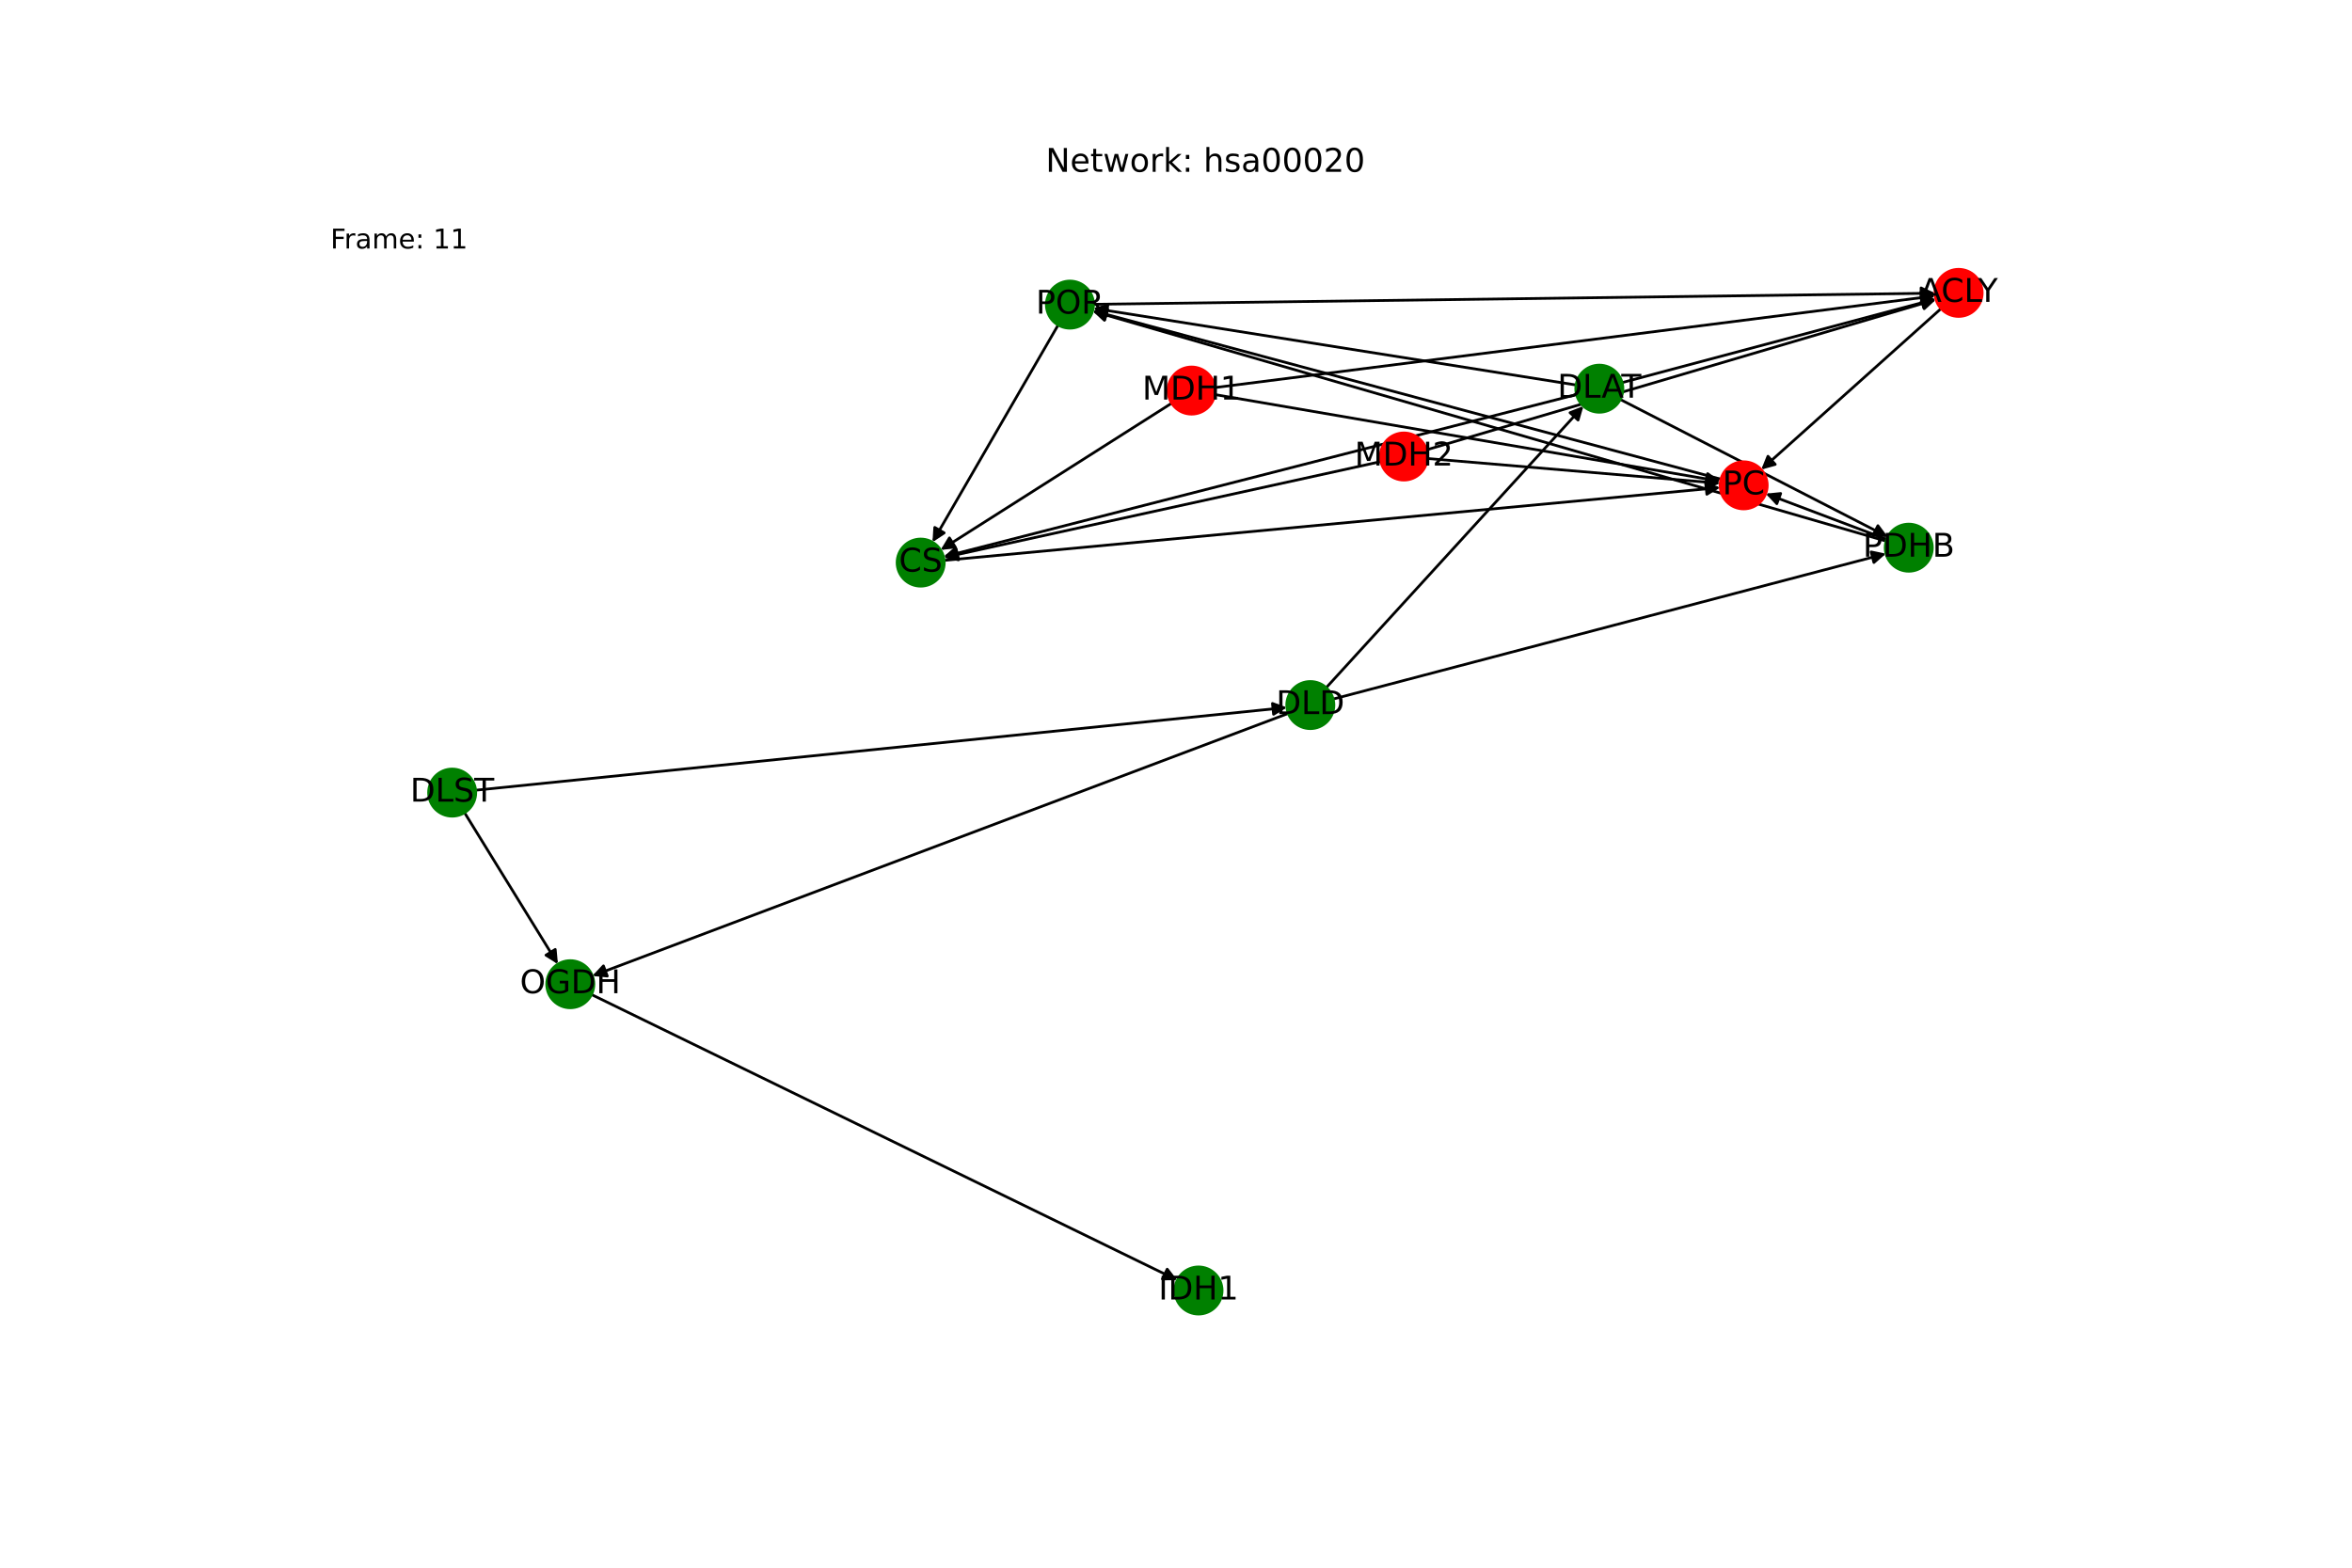 <?xml version="1.0" encoding="utf-8" standalone="no"?>
<!DOCTYPE svg PUBLIC "-//W3C//DTD SVG 1.1//EN"
  "http://www.w3.org/Graphics/SVG/1.1/DTD/svg11.dtd">
<!-- Created with matplotlib (https://matplotlib.org/) -->
<svg height="576pt" version="1.1" viewBox="0 0 864 576" width="864pt" xmlns="http://www.w3.org/2000/svg" xmlns:xlink="http://www.w3.org/1999/xlink">
 <defs>
  <style type="text/css">*{stroke-linecap:butt;stroke-linejoin:round;}</style>
 </defs>
 <g id="figure_1">
  <g id="patch_1">
   <path d="M 0 576 
L 864 576 
L 864 0 
L 0 0 
z
" style="fill:#ffffff;"/>
  </g>
  <g id="axes_1">
   <g id="patch_2">
    <path clip-path="url(#p77fdf5b1f2)" d="M 487.184 252.66 
Q 534.429 200.931 580.919 150.028 
" style="fill:none;stroke:#000000;stroke-linecap:round;"/>
    <path clip-path="url(#p77fdf5b1f2)" d="M 576.745 151.633 
L 580.919 150.028 
L 579.699 154.331 
L 576.745 151.633 
z
" style="stroke:#000000;stroke-linecap:round;"/>
   </g>
   <g id="patch_3">
    <path clip-path="url(#p77fdf5b1f2)" d="M 473.241 262.113 
Q 345.418 310.338 218.64 358.169 
" style="fill:none;stroke:#000000;stroke-linecap:round;"/>
    <path clip-path="url(#p77fdf5b1f2)" d="M 223.088 358.628 
L 218.64 358.169 
L 221.676 354.886 
L 223.088 358.628 
z
" style="stroke:#000000;stroke-linecap:round;"/>
   </g>
   <g id="patch_4">
    <path clip-path="url(#p77fdf5b1f2)" d="M 489.719 256.853 
Q 591.262 230.141 691.724 203.714 
" style="fill:none;stroke:#000000;stroke-linecap:round;"/>
    <path clip-path="url(#p77fdf5b1f2)" d="M 687.347 202.797 
L 691.724 203.714 
L 688.365 206.666 
L 687.347 202.797 
z
" style="stroke:#000000;stroke-linecap:round;"/>
   </g>
   <g id="patch_5">
    <path clip-path="url(#p77fdf5b1f2)" d="M 346.833 205.9 
Q 489.373 192.515 630.799 179.235 
" style="fill:none;stroke:#000000;stroke-linecap:round;"/>
    <path clip-path="url(#p77fdf5b1f2)" d="M 626.63 177.618 
L 630.799 179.235 
L 627.004 181.601 
L 626.63 177.618 
z
" style="stroke:#000000;stroke-linecap:round;"/>
   </g>
   <g id="patch_6">
    <path clip-path="url(#p77fdf5b1f2)" d="M 579.124 144.96 
Q 462.864 174.759 347.687 204.281 
" style="fill:none;stroke:#000000;stroke-linecap:round;"/>
    <path clip-path="url(#p77fdf5b1f2)" d="M 352.058 205.225 
L 347.687 204.281 
L 351.065 201.35 
L 352.058 205.225 
z
" style="stroke:#000000;stroke-linecap:round;"/>
   </g>
   <g id="patch_7">
    <path clip-path="url(#p77fdf5b1f2)" d="M 595.878 140.578 
Q 653.5 125.209 710.043 110.128 
" style="fill:none;stroke:#000000;stroke-linecap:round;"/>
    <path clip-path="url(#p77fdf5b1f2)" d="M 705.663 109.227 
L 710.043 110.128 
L 706.693 113.091 
L 705.663 109.227 
z
" style="stroke:#000000;stroke-linecap:round;"/>
   </g>
   <g id="patch_8">
    <path clip-path="url(#p77fdf5b1f2)" d="M 595.216 146.769 
Q 644.348 172.02 692.485 196.759 
" style="fill:none;stroke:#000000;stroke-linecap:round;"/>
    <path clip-path="url(#p77fdf5b1f2)" d="M 689.841 193.152 
L 692.485 196.759 
L 688.013 196.709 
L 689.841 193.152 
z
" style="stroke:#000000;stroke-linecap:round;"/>
   </g>
   <g id="patch_9">
    <path clip-path="url(#p77fdf5b1f2)" d="M 578.957 141.451 
Q 490.275 127.364 402.697 113.453 
" style="fill:none;stroke:#000000;stroke-linecap:round;"/>
    <path clip-path="url(#p77fdf5b1f2)" d="M 406.334 116.056 
L 402.697 113.453 
L 406.961 112.106 
L 406.334 116.056 
z
" style="stroke:#000000;stroke-linecap:round;"/>
   </g>
   <g id="patch_10">
    <path clip-path="url(#p77fdf5b1f2)" d="M 217.278 365.417 
Q 324.883 417.887 431.484 469.868 
" style="fill:none;stroke:#000000;stroke-linecap:round;"/>
    <path clip-path="url(#p77fdf5b1f2)" d="M 428.765 466.317 
L 431.484 469.868 
L 427.012 469.913 
L 428.765 466.317 
z
" style="stroke:#000000;stroke-linecap:round;"/>
   </g>
   <g id="patch_11">
    <path clip-path="url(#p77fdf5b1f2)" d="M 174.721 290.34 
Q 323.725 275.138 471.617 260.049 
" style="fill:none;stroke:#000000;stroke-linecap:round;"/>
    <path clip-path="url(#p77fdf5b1f2)" d="M 467.435 258.465 
L 471.617 260.049 
L 467.841 262.444 
L 467.435 258.465 
z
" style="stroke:#000000;stroke-linecap:round;"/>
   </g>
   <g id="patch_12">
    <path clip-path="url(#p77fdf5b1f2)" d="M 170.649 298.591 
Q 187.798 326.418 204.361 353.294 
" style="fill:none;stroke:#000000;stroke-linecap:round;"/>
    <path clip-path="url(#p77fdf5b1f2)" d="M 203.965 348.839 
L 204.361 353.294 
L 200.56 350.938 
L 203.965 348.839 
z
" style="stroke:#000000;stroke-linecap:round;"/>
   </g>
   <g id="patch_13">
    <path clip-path="url(#p77fdf5b1f2)" d="M 713.043 113.384 
Q 680.012 142.965 647.814 171.799 
" style="fill:none;stroke:#000000;stroke-linecap:round;"/>
    <path clip-path="url(#p77fdf5b1f2)" d="M 652.128 170.621 
L 647.814 171.799 
L 649.46 167.641 
L 652.128 170.621 
z
" style="stroke:#000000;stroke-linecap:round;"/>
   </g>
   <g id="patch_14">
    <path clip-path="url(#p77fdf5b1f2)" d="M 430.41 148.144 
Q 387.967 175.104 346.468 201.465 
" style="fill:none;stroke:#000000;stroke-linecap:round;"/>
    <path clip-path="url(#p77fdf5b1f2)" d="M 350.917 201.008 
L 346.468 201.465 
L 348.772 197.632 
L 350.917 201.008 
z
" style="stroke:#000000;stroke-linecap:round;"/>
   </g>
   <g id="patch_15">
    <path clip-path="url(#p77fdf5b1f2)" d="M 446.314 142.406 
Q 578.609 125.554 709.794 108.843 
" style="fill:none;stroke:#000000;stroke-linecap:round;"/>
    <path clip-path="url(#p77fdf5b1f2)" d="M 705.573 107.364 
L 709.794 108.843 
L 706.079 111.332 
L 705.573 107.364 
z
" style="stroke:#000000;stroke-linecap:round;"/>
   </g>
   <g id="patch_16">
    <path clip-path="url(#p77fdf5b1f2)" d="M 446.257 144.967 
Q 539.127 160.912 630.894 176.667 
" style="fill:none;stroke:#000000;stroke-linecap:round;"/>
    <path clip-path="url(#p77fdf5b1f2)" d="M 627.29 174.019 
L 630.894 176.667 
L 626.613 177.962 
L 627.29 174.019 
z
" style="stroke:#000000;stroke-linecap:round;"/>
   </g>
   <g id="patch_17">
    <path clip-path="url(#p77fdf5b1f2)" d="M 507.26 169.589 
Q 426.965 187.221 347.762 204.612 
" style="fill:none;stroke:#000000;stroke-linecap:round;"/>
    <path clip-path="url(#p77fdf5b1f2)" d="M 352.098 205.708 
L 347.762 204.612 
L 351.24 201.801 
L 352.098 205.708 
z
" style="stroke:#000000;stroke-linecap:round;"/>
   </g>
   <g id="patch_18">
    <path clip-path="url(#p77fdf5b1f2)" d="M 524.024 165.281 
Q 617.606 137.67 710.115 110.375 
" style="fill:none;stroke:#000000;stroke-linecap:round;"/>
    <path clip-path="url(#p77fdf5b1f2)" d="M 705.713 109.588 
L 710.115 110.375 
L 706.845 113.425 
L 705.713 109.588 
z
" style="stroke:#000000;stroke-linecap:round;"/>
   </g>
   <g id="patch_19">
    <path clip-path="url(#p77fdf5b1f2)" d="M 524.346 168.463 
Q 578.125 173.027 630.79 177.495 
" style="fill:none;stroke:#000000;stroke-linecap:round;"/>
    <path clip-path="url(#p77fdf5b1f2)" d="M 626.973 175.164 
L 630.79 177.495 
L 626.635 179.15 
L 626.973 175.164 
z
" style="stroke:#000000;stroke-linecap:round;"/>
   </g>
   <g id="patch_20">
    <path clip-path="url(#p77fdf5b1f2)" d="M 632.166 176.077 
Q 516.786 145.121 402.486 114.454 
" style="fill:none;stroke:#000000;stroke-linecap:round;"/>
    <path clip-path="url(#p77fdf5b1f2)" d="M 405.831 117.422 
L 402.486 114.454 
L 406.868 113.559 
L 405.831 117.422 
z
" style="stroke:#000000;stroke-linecap:round;"/>
   </g>
   <g id="patch_21">
    <path clip-path="url(#p77fdf5b1f2)" d="M 693.076 198.167 
Q 670.855 189.775 649.681 181.778 
" style="fill:none;stroke:#000000;stroke-linecap:round;"/>
    <path clip-path="url(#p77fdf5b1f2)" d="M 652.716 185.062 
L 649.681 181.778 
L 654.129 181.32 
L 652.716 185.062 
z
" style="stroke:#000000;stroke-linecap:round;"/>
   </g>
   <g id="patch_22">
    <path clip-path="url(#p77fdf5b1f2)" d="M 692.861 198.816 
Q 547.111 156.574 402.435 114.643 
" style="fill:none;stroke:#000000;stroke-linecap:round;"/>
    <path clip-path="url(#p77fdf5b1f2)" d="M 405.72 117.677 
L 402.435 114.643 
L 406.834 113.835 
L 405.72 117.677 
z
" style="stroke:#000000;stroke-linecap:round;"/>
   </g>
   <g id="patch_23">
    <path clip-path="url(#p77fdf5b1f2)" d="M 388.704 119.415 
Q 365.625 159.315 343.106 198.248 
" style="fill:none;stroke:#000000;stroke-linecap:round;"/>
    <path clip-path="url(#p77fdf5b1f2)" d="M 346.84 195.787 
L 343.106 198.248 
L 343.377 193.784 
L 346.84 195.787 
z
" style="stroke:#000000;stroke-linecap:round;"/>
   </g>
   <g id="patch_24">
    <path clip-path="url(#p77fdf5b1f2)" d="M 401.702 111.805 
Q 556.27 109.763 709.721 107.736 
" style="fill:none;stroke:#000000;stroke-linecap:round;"/>
    <path clip-path="url(#p77fdf5b1f2)" d="M 705.695 105.789 
L 709.721 107.736 
L 705.747 109.789 
L 705.695 105.789 
z
" style="stroke:#000000;stroke-linecap:round;"/>
   </g>
   <g id="PathCollection_1">
    <defs>
     <path d="M 0 8.66 
C 2.297 8.66 4.5 7.748 6.124 6.124 
C 7.748 4.5 8.66 2.297 8.66 -0 
C 8.66 -2.297 7.748 -4.5 6.124 -6.124 
C 4.5 -7.748 2.297 -8.66 0 -8.66 
C -2.297 -8.66 -4.5 -7.748 -6.124 -6.124 
C -7.748 -4.5 -8.66 -2.297 -8.66 0 
C -8.66 2.297 -7.748 4.5 -6.124 6.124 
C -4.5 7.748 -2.297 8.66 0 8.66 
z
" id="C0_0_b3b69703b0"/>
    </defs>
    <g clip-path="url(#p77fdf5b1f2)">
     <use style="fill:#008000;stroke:#008000;" x="481.343" xlink:href="#C0_0_b3b69703b0" y="259.056"/>
    </g>
    <g clip-path="url(#p77fdf5b1f2)">
     <use style="fill:#008000;stroke:#008000;" x="440.27" xlink:href="#C0_0_b3b69703b0" y="474.153"/>
    </g>
    <g clip-path="url(#p77fdf5b1f2)">
     <use style="fill:#008000;stroke:#008000;" x="338.212" xlink:href="#C0_0_b3b69703b0" y="206.71"/>
    </g>
    <g clip-path="url(#p77fdf5b1f2)">
     <use style="fill:#008000;stroke:#008000;" x="587.512" xlink:href="#C0_0_b3b69703b0" y="142.81"/>
    </g>
    <g clip-path="url(#p77fdf5b1f2)">
     <use style="fill:#008000;stroke:#008000;" x="209.493" xlink:href="#C0_0_b3b69703b0" y="361.62"/>
    </g>
    <g clip-path="url(#p77fdf5b1f2)">
     <use style="fill:#008000;stroke:#008000;" x="166.106" xlink:href="#C0_0_b3b69703b0" y="291.219"/>
    </g>
    <g clip-path="url(#p77fdf5b1f2)">
     <use style="fill:#ff0000;stroke:#ff0000;" x="719.494" xlink:href="#C0_0_b3b69703b0" y="107.607"/>
    </g>
    <g clip-path="url(#p77fdf5b1f2)">
     <use style="fill:#ff0000;stroke:#ff0000;" x="437.719" xlink:href="#C0_0_b3b69703b0" y="143.501"/>
    </g>
    <g clip-path="url(#p77fdf5b1f2)">
     <use style="fill:#ff0000;stroke:#ff0000;" x="515.719" xlink:href="#C0_0_b3b69703b0" y="167.731"/>
    </g>
    <g clip-path="url(#p77fdf5b1f2)">
     <use style="fill:#ff0000;stroke:#ff0000;" x="640.53" xlink:href="#C0_0_b3b69703b0" y="178.322"/>
    </g>
    <g clip-path="url(#p77fdf5b1f2)">
     <use style="fill:#008000;stroke:#008000;" x="701.179" xlink:href="#C0_0_b3b69703b0" y="201.227"/>
    </g>
    <g clip-path="url(#p77fdf5b1f2)">
     <use style="fill:#008000;stroke:#008000;" x="393.04" xlink:href="#C0_0_b3b69703b0" y="111.919"/>
    </g>
   </g>
   <g id="text_1">
    <g clip-path="url(#p77fdf5b1f2)">
     <!-- DLD -->
     <g transform="translate(468.759 262.368)scale(0.12 -0.12)">
      <defs>
       <path d="M 19.672 64.797 
L 19.672 8.109 
L 31.594 8.109 
Q 46.688 8.109 53.688 14.938 
Q 60.688 21.781 60.688 36.531 
Q 60.688 51.172 53.688 57.984 
Q 46.688 64.797 31.594 64.797 
z
M 9.812 72.906 
L 30.078 72.906 
Q 51.266 72.906 61.172 64.094 
Q 71.094 55.281 71.094 36.531 
Q 71.094 17.672 61.125 8.828 
Q 51.172 0 30.078 0 
L 9.812 0 
z
" id="DejaVuSans-68"/>
       <path d="M 9.812 72.906 
L 19.672 72.906 
L 19.672 8.297 
L 55.172 8.297 
L 55.172 0 
L 9.812 0 
z
" id="DejaVuSans-76"/>
      </defs>
      <use xlink:href="#DejaVuSans-68"/>
      <use x="77.002" xlink:href="#DejaVuSans-76"/>
      <use x="132.715" xlink:href="#DejaVuSans-68"/>
     </g>
    </g>
   </g>
   <g id="text_2">
    <g clip-path="url(#p77fdf5b1f2)">
     <!-- IDH1 -->
     <g transform="translate(425.551 477.464)scale(0.12 -0.12)">
      <defs>
       <path d="M 9.812 72.906 
L 19.672 72.906 
L 19.672 0 
L 9.812 0 
z
" id="DejaVuSans-73"/>
       <path d="M 9.812 72.906 
L 19.672 72.906 
L 19.672 43.016 
L 55.516 43.016 
L 55.516 72.906 
L 65.375 72.906 
L 65.375 0 
L 55.516 0 
L 55.516 34.719 
L 19.672 34.719 
L 19.672 0 
L 9.812 0 
z
" id="DejaVuSans-72"/>
       <path d="M 12.406 8.297 
L 28.516 8.297 
L 28.516 63.922 
L 10.984 60.406 
L 10.984 69.391 
L 28.422 72.906 
L 38.281 72.906 
L 38.281 8.297 
L 54.391 8.297 
L 54.391 0 
L 12.406 0 
z
" id="DejaVuSans-49"/>
      </defs>
      <use xlink:href="#DejaVuSans-73"/>
      <use x="29.492" xlink:href="#DejaVuSans-68"/>
      <use x="106.494" xlink:href="#DejaVuSans-72"/>
      <use x="181.689" xlink:href="#DejaVuSans-49"/>
     </g>
    </g>
   </g>
   <g id="text_3">
    <g clip-path="url(#p77fdf5b1f2)">
     <!-- CS -->
     <g transform="translate(330.213 210.021)scale(0.12 -0.12)">
      <defs>
       <path d="M 64.406 67.281 
L 64.406 56.891 
Q 59.422 61.531 53.781 63.812 
Q 48.141 66.109 41.797 66.109 
Q 29.297 66.109 22.656 58.469 
Q 16.016 50.828 16.016 36.375 
Q 16.016 21.969 22.656 14.328 
Q 29.297 6.688 41.797 6.688 
Q 48.141 6.688 53.781 8.984 
Q 59.422 11.281 64.406 15.922 
L 64.406 5.609 
Q 59.234 2.094 53.438 0.328 
Q 47.656 -1.422 41.219 -1.422 
Q 24.656 -1.422 15.125 8.703 
Q 5.609 18.844 5.609 36.375 
Q 5.609 53.953 15.125 64.078 
Q 24.656 74.219 41.219 74.219 
Q 47.75 74.219 53.531 72.484 
Q 59.328 70.75 64.406 67.281 
z
" id="DejaVuSans-67"/>
       <path d="M 53.516 70.516 
L 53.516 60.891 
Q 47.906 63.578 42.922 64.891 
Q 37.938 66.219 33.297 66.219 
Q 25.25 66.219 20.875 63.094 
Q 16.5 59.969 16.5 54.203 
Q 16.5 49.359 19.406 46.891 
Q 22.312 44.438 30.422 42.922 
L 36.375 41.703 
Q 47.406 39.594 52.656 34.297 
Q 57.906 29 57.906 20.125 
Q 57.906 9.516 50.797 4.047 
Q 43.703 -1.422 29.984 -1.422 
Q 24.812 -1.422 18.969 -0.25 
Q 13.141 0.922 6.891 3.219 
L 6.891 13.375 
Q 12.891 10.016 18.656 8.297 
Q 24.422 6.594 29.984 6.594 
Q 38.422 6.594 43.016 9.906 
Q 47.609 13.234 47.609 19.391 
Q 47.609 24.75 44.312 27.781 
Q 41.016 30.812 33.5 32.328 
L 27.484 33.5 
Q 16.453 35.688 11.516 40.375 
Q 6.594 45.062 6.594 53.422 
Q 6.594 63.094 13.406 68.656 
Q 20.219 74.219 32.172 74.219 
Q 37.312 74.219 42.625 73.281 
Q 47.953 72.359 53.516 70.516 
z
" id="DejaVuSans-83"/>
      </defs>
      <use xlink:href="#DejaVuSans-67"/>
      <use x="69.824" xlink:href="#DejaVuSans-83"/>
     </g>
    </g>
   </g>
   <g id="text_4">
    <g clip-path="url(#p77fdf5b1f2)">
     <!-- DLAT -->
     <g transform="translate(572.11 146.121)scale(0.12 -0.12)">
      <defs>
       <path d="M 34.188 63.188 
L 20.797 26.906 
L 47.609 26.906 
z
M 28.609 72.906 
L 39.797 72.906 
L 67.578 0 
L 57.328 0 
L 50.688 18.703 
L 17.828 18.703 
L 11.188 0 
L 0.781 0 
z
" id="DejaVuSans-65"/>
       <path d="M -0.297 72.906 
L 61.375 72.906 
L 61.375 64.594 
L 35.5 64.594 
L 35.5 0 
L 25.594 0 
L 25.594 64.594 
L -0.297 64.594 
z
" id="DejaVuSans-84"/>
      </defs>
      <use xlink:href="#DejaVuSans-68"/>
      <use x="77.002" xlink:href="#DejaVuSans-76"/>
      <use x="134.965" xlink:href="#DejaVuSans-65"/>
      <use x="195.623" xlink:href="#DejaVuSans-84"/>
     </g>
    </g>
   </g>
   <g id="text_5">
    <g clip-path="url(#p77fdf5b1f2)">
     <!-- OGDH -->
     <g transform="translate(190.988 364.931)scale(0.12 -0.12)">
      <defs>
       <path d="M 39.406 66.219 
Q 28.656 66.219 22.328 58.203 
Q 16.016 50.203 16.016 36.375 
Q 16.016 22.609 22.328 14.594 
Q 28.656 6.594 39.406 6.594 
Q 50.141 6.594 56.422 14.594 
Q 62.703 22.609 62.703 36.375 
Q 62.703 50.203 56.422 58.203 
Q 50.141 66.219 39.406 66.219 
z
M 39.406 74.219 
Q 54.734 74.219 63.906 63.938 
Q 73.094 53.656 73.094 36.375 
Q 73.094 19.141 63.906 8.859 
Q 54.734 -1.422 39.406 -1.422 
Q 24.031 -1.422 14.812 8.828 
Q 5.609 19.094 5.609 36.375 
Q 5.609 53.656 14.812 63.938 
Q 24.031 74.219 39.406 74.219 
z
" id="DejaVuSans-79"/>
       <path d="M 59.516 10.406 
L 59.516 29.984 
L 43.406 29.984 
L 43.406 38.094 
L 69.281 38.094 
L 69.281 6.781 
Q 63.578 2.734 56.688 0.656 
Q 49.812 -1.422 42 -1.422 
Q 24.906 -1.422 15.25 8.562 
Q 5.609 18.562 5.609 36.375 
Q 5.609 54.25 15.25 64.234 
Q 24.906 74.219 42 74.219 
Q 49.125 74.219 55.547 72.453 
Q 61.969 70.703 67.391 67.281 
L 67.391 56.781 
Q 61.922 61.422 55.766 63.766 
Q 49.609 66.109 42.828 66.109 
Q 29.438 66.109 22.719 58.641 
Q 16.016 51.172 16.016 36.375 
Q 16.016 21.625 22.719 14.156 
Q 29.438 6.688 42.828 6.688 
Q 48.047 6.688 52.141 7.594 
Q 56.25 8.5 59.516 10.406 
z
" id="DejaVuSans-71"/>
      </defs>
      <use xlink:href="#DejaVuSans-79"/>
      <use x="78.711" xlink:href="#DejaVuSans-71"/>
      <use x="156.201" xlink:href="#DejaVuSans-68"/>
      <use x="233.203" xlink:href="#DejaVuSans-72"/>
     </g>
    </g>
   </g>
   <g id="text_6">
    <g clip-path="url(#p77fdf5b1f2)">
     <!-- DLST -->
     <g transform="translate(150.669 294.531)scale(0.12 -0.12)">
      <use xlink:href="#DejaVuSans-68"/>
      <use x="77.002" xlink:href="#DejaVuSans-76"/>
      <use x="132.715" xlink:href="#DejaVuSans-83"/>
      <use x="196.191" xlink:href="#DejaVuSans-84"/>
     </g>
    </g>
   </g>
   <g id="text_7">
    <g clip-path="url(#p77fdf5b1f2)">
     <!-- ACLY -->
     <g transform="translate(705.092 110.919)scale(0.12 -0.12)">
      <defs>
       <path d="M -0.203 72.906 
L 10.406 72.906 
L 30.609 42.922 
L 50.688 72.906 
L 61.281 72.906 
L 35.5 34.719 
L 35.5 0 
L 25.594 0 
L 25.594 34.719 
z
" id="DejaVuSans-89"/>
      </defs>
      <use xlink:href="#DejaVuSans-65"/>
      <use x="66.658" xlink:href="#DejaVuSans-67"/>
      <use x="136.482" xlink:href="#DejaVuSans-76"/>
      <use x="178.945" xlink:href="#DejaVuSans-89"/>
     </g>
    </g>
   </g>
   <g id="text_8">
    <g clip-path="url(#p77fdf5b1f2)">
     <!-- MDH1 -->
     <g transform="translate(419.593 146.812)scale(0.12 -0.12)">
      <defs>
       <path d="M 9.812 72.906 
L 24.516 72.906 
L 43.109 23.297 
L 61.812 72.906 
L 76.516 72.906 
L 76.516 0 
L 66.891 0 
L 66.891 64.016 
L 48.094 14.016 
L 38.188 14.016 
L 19.391 64.016 
L 19.391 0 
L 9.812 0 
z
" id="DejaVuSans-77"/>
      </defs>
      <use xlink:href="#DejaVuSans-77"/>
      <use x="86.279" xlink:href="#DejaVuSans-68"/>
      <use x="163.281" xlink:href="#DejaVuSans-72"/>
      <use x="238.477" xlink:href="#DejaVuSans-49"/>
     </g>
    </g>
   </g>
   <g id="text_9">
    <g clip-path="url(#p77fdf5b1f2)">
     <!-- MDH2 -->
     <g transform="translate(497.592 171.043)scale(0.12 -0.12)">
      <defs>
       <path d="M 19.188 8.297 
L 53.609 8.297 
L 53.609 0 
L 7.328 0 
L 7.328 8.297 
Q 12.938 14.109 22.625 23.891 
Q 32.328 33.688 34.812 36.531 
Q 39.547 41.844 41.422 45.531 
Q 43.312 49.219 43.312 52.781 
Q 43.312 58.594 39.234 62.25 
Q 35.156 65.922 28.609 65.922 
Q 23.969 65.922 18.812 64.312 
Q 13.672 62.703 7.812 59.422 
L 7.812 69.391 
Q 13.766 71.781 18.938 73 
Q 24.125 74.219 28.422 74.219 
Q 39.75 74.219 46.484 68.547 
Q 53.219 62.891 53.219 53.422 
Q 53.219 48.922 51.531 44.891 
Q 49.859 40.875 45.406 35.406 
Q 44.188 33.984 37.641 27.219 
Q 31.109 20.453 19.188 8.297 
z
" id="DejaVuSans-50"/>
      </defs>
      <use xlink:href="#DejaVuSans-77"/>
      <use x="86.279" xlink:href="#DejaVuSans-68"/>
      <use x="163.281" xlink:href="#DejaVuSans-72"/>
      <use x="238.477" xlink:href="#DejaVuSans-50"/>
     </g>
    </g>
   </g>
   <g id="text_10">
    <g clip-path="url(#p77fdf5b1f2)">
     <!-- PC -->
     <g transform="translate(632.723 181.633)scale(0.12 -0.12)">
      <defs>
       <path d="M 19.672 64.797 
L 19.672 37.406 
L 32.078 37.406 
Q 38.969 37.406 42.719 40.969 
Q 46.484 44.531 46.484 51.125 
Q 46.484 57.672 42.719 61.234 
Q 38.969 64.797 32.078 64.797 
z
M 9.812 72.906 
L 32.078 72.906 
Q 44.344 72.906 50.609 67.359 
Q 56.891 61.812 56.891 51.125 
Q 56.891 40.328 50.609 34.812 
Q 44.344 29.297 32.078 29.297 
L 19.672 29.297 
L 19.672 0 
L 9.812 0 
z
" id="DejaVuSans-80"/>
      </defs>
      <use xlink:href="#DejaVuSans-80"/>
      <use x="60.303" xlink:href="#DejaVuSans-67"/>
     </g>
    </g>
   </g>
   <g id="text_11">
    <g clip-path="url(#p77fdf5b1f2)">
     <!-- PDHB -->
     <g transform="translate(684.312 204.538)scale(0.12 -0.12)">
      <defs>
       <path d="M 19.672 34.812 
L 19.672 8.109 
L 35.5 8.109 
Q 43.453 8.109 47.281 11.406 
Q 51.125 14.703 51.125 21.484 
Q 51.125 28.328 47.281 31.562 
Q 43.453 34.812 35.5 34.812 
z
M 19.672 64.797 
L 19.672 42.828 
L 34.281 42.828 
Q 41.5 42.828 45.031 45.531 
Q 48.578 48.25 48.578 53.812 
Q 48.578 59.328 45.031 62.062 
Q 41.5 64.797 34.281 64.797 
z
M 9.812 72.906 
L 35.016 72.906 
Q 46.297 72.906 52.391 68.219 
Q 58.5 63.531 58.5 54.891 
Q 58.5 48.188 55.375 44.234 
Q 52.25 40.281 46.188 39.312 
Q 53.469 37.75 57.5 32.781 
Q 61.531 27.828 61.531 20.406 
Q 61.531 10.641 54.891 5.312 
Q 48.25 0 35.984 0 
L 9.812 0 
z
" id="DejaVuSans-66"/>
      </defs>
      <use xlink:href="#DejaVuSans-80"/>
      <use x="60.303" xlink:href="#DejaVuSans-68"/>
      <use x="137.305" xlink:href="#DejaVuSans-72"/>
      <use x="212.5" xlink:href="#DejaVuSans-66"/>
     </g>
    </g>
   </g>
   <g id="text_12">
    <g clip-path="url(#p77fdf5b1f2)">
     <!-- POR -->
     <g transform="translate(380.53 115.231)scale(0.12 -0.12)">
      <defs>
       <path d="M 44.391 34.188 
Q 47.562 33.109 50.562 29.594 
Q 53.562 26.078 56.594 19.922 
L 66.609 0 
L 56 0 
L 46.688 18.703 
Q 43.062 26.031 39.672 28.422 
Q 36.281 30.812 30.422 30.812 
L 19.672 30.812 
L 19.672 0 
L 9.812 0 
L 9.812 72.906 
L 32.078 72.906 
Q 44.578 72.906 50.734 67.672 
Q 56.891 62.453 56.891 51.906 
Q 56.891 45.016 53.688 40.469 
Q 50.484 35.938 44.391 34.188 
z
M 19.672 64.797 
L 19.672 38.922 
L 32.078 38.922 
Q 39.203 38.922 42.844 42.219 
Q 46.484 45.516 46.484 51.906 
Q 46.484 58.297 42.844 61.547 
Q 39.203 64.797 32.078 64.797 
z
" id="DejaVuSans-82"/>
      </defs>
      <use xlink:href="#DejaVuSans-80"/>
      <use x="60.303" xlink:href="#DejaVuSans-79"/>
      <use x="139.014" xlink:href="#DejaVuSans-82"/>
     </g>
    </g>
   </g>
   <g id="text_13">
    <!-- Frame: 11 -->
    <g transform="translate(121.392 91.296)scale(0.1 -0.1)">
     <defs>
      <path d="M 9.812 72.906 
L 51.703 72.906 
L 51.703 64.594 
L 19.672 64.594 
L 19.672 43.109 
L 48.578 43.109 
L 48.578 34.812 
L 19.672 34.812 
L 19.672 0 
L 9.812 0 
z
" id="DejaVuSans-70"/>
      <path d="M 41.109 46.297 
Q 39.594 47.172 37.812 47.578 
Q 36.031 48 33.891 48 
Q 26.266 48 22.188 43.047 
Q 18.109 38.094 18.109 28.812 
L 18.109 0 
L 9.078 0 
L 9.078 54.688 
L 18.109 54.688 
L 18.109 46.188 
Q 20.953 51.172 25.484 53.578 
Q 30.031 56 36.531 56 
Q 37.453 56 38.578 55.875 
Q 39.703 55.766 41.062 55.516 
z
" id="DejaVuSans-114"/>
      <path d="M 34.281 27.484 
Q 23.391 27.484 19.188 25 
Q 14.984 22.516 14.984 16.5 
Q 14.984 11.719 18.141 8.906 
Q 21.297 6.109 26.703 6.109 
Q 34.188 6.109 38.703 11.406 
Q 43.219 16.703 43.219 25.484 
L 43.219 27.484 
z
M 52.203 31.203 
L 52.203 0 
L 43.219 0 
L 43.219 8.297 
Q 40.141 3.328 35.547 0.953 
Q 30.953 -1.422 24.312 -1.422 
Q 15.922 -1.422 10.953 3.297 
Q 6 8.016 6 15.922 
Q 6 25.141 12.172 29.828 
Q 18.359 34.516 30.609 34.516 
L 43.219 34.516 
L 43.219 35.406 
Q 43.219 41.609 39.141 45 
Q 35.062 48.391 27.688 48.391 
Q 23 48.391 18.547 47.266 
Q 14.109 46.141 10.016 43.891 
L 10.016 52.203 
Q 14.938 54.109 19.578 55.047 
Q 24.219 56 28.609 56 
Q 40.484 56 46.344 49.844 
Q 52.203 43.703 52.203 31.203 
z
" id="DejaVuSans-97"/>
      <path d="M 52 44.188 
Q 55.375 50.25 60.062 53.125 
Q 64.75 56 71.094 56 
Q 79.641 56 84.281 50.016 
Q 88.922 44.047 88.922 33.016 
L 88.922 0 
L 79.891 0 
L 79.891 32.719 
Q 79.891 40.578 77.094 44.375 
Q 74.312 48.188 68.609 48.188 
Q 61.625 48.188 57.562 43.547 
Q 53.516 38.922 53.516 30.906 
L 53.516 0 
L 44.484 0 
L 44.484 32.719 
Q 44.484 40.625 41.703 44.406 
Q 38.922 48.188 33.109 48.188 
Q 26.219 48.188 22.156 43.531 
Q 18.109 38.875 18.109 30.906 
L 18.109 0 
L 9.078 0 
L 9.078 54.688 
L 18.109 54.688 
L 18.109 46.188 
Q 21.188 51.219 25.484 53.609 
Q 29.781 56 35.688 56 
Q 41.656 56 45.828 52.969 
Q 50 49.953 52 44.188 
z
" id="DejaVuSans-109"/>
      <path d="M 56.203 29.594 
L 56.203 25.203 
L 14.891 25.203 
Q 15.484 15.922 20.484 11.062 
Q 25.484 6.203 34.422 6.203 
Q 39.594 6.203 44.453 7.469 
Q 49.312 8.734 54.109 11.281 
L 54.109 2.781 
Q 49.266 0.734 44.188 -0.344 
Q 39.109 -1.422 33.891 -1.422 
Q 20.797 -1.422 13.156 6.188 
Q 5.516 13.812 5.516 26.812 
Q 5.516 40.234 12.766 48.109 
Q 20.016 56 32.328 56 
Q 43.359 56 49.781 48.891 
Q 56.203 41.797 56.203 29.594 
z
M 47.219 32.234 
Q 47.125 39.594 43.094 43.984 
Q 39.062 48.391 32.422 48.391 
Q 24.906 48.391 20.391 44.141 
Q 15.875 39.891 15.188 32.172 
z
" id="DejaVuSans-101"/>
      <path d="M 11.719 12.406 
L 22.016 12.406 
L 22.016 0 
L 11.719 0 
z
M 11.719 51.703 
L 22.016 51.703 
L 22.016 39.312 
L 11.719 39.312 
z
" id="DejaVuSans-58"/>
      <path id="DejaVuSans-32"/>
     </defs>
     <use xlink:href="#DejaVuSans-70"/>
     <use x="50.27" xlink:href="#DejaVuSans-114"/>
     <use x="91.383" xlink:href="#DejaVuSans-97"/>
     <use x="152.662" xlink:href="#DejaVuSans-109"/>
     <use x="250.074" xlink:href="#DejaVuSans-101"/>
     <use x="311.598" xlink:href="#DejaVuSans-58"/>
     <use x="345.289" xlink:href="#DejaVuSans-32"/>
     <use x="377.076" xlink:href="#DejaVuSans-49"/>
     <use x="440.699" xlink:href="#DejaVuSans-49"/>
    </g>
   </g>
   <g id="text_14">
    <!-- Network: hsa00020 -->
    <g transform="translate(384.127 63.12)scale(0.12 -0.12)">
     <defs>
      <path d="M 9.812 72.906 
L 23.094 72.906 
L 55.422 11.922 
L 55.422 72.906 
L 64.984 72.906 
L 64.984 0 
L 51.703 0 
L 19.391 60.984 
L 19.391 0 
L 9.812 0 
z
" id="DejaVuSans-78"/>
      <path d="M 18.312 70.219 
L 18.312 54.688 
L 36.812 54.688 
L 36.812 47.703 
L 18.312 47.703 
L 18.312 18.016 
Q 18.312 11.328 20.141 9.422 
Q 21.969 7.516 27.594 7.516 
L 36.812 7.516 
L 36.812 0 
L 27.594 0 
Q 17.188 0 13.234 3.875 
Q 9.281 7.766 9.281 18.016 
L 9.281 47.703 
L 2.688 47.703 
L 2.688 54.688 
L 9.281 54.688 
L 9.281 70.219 
z
" id="DejaVuSans-116"/>
      <path d="M 4.203 54.688 
L 13.188 54.688 
L 24.422 12.016 
L 35.594 54.688 
L 46.188 54.688 
L 57.422 12.016 
L 68.609 54.688 
L 77.594 54.688 
L 63.281 0 
L 52.688 0 
L 40.922 44.828 
L 29.109 0 
L 18.5 0 
z
" id="DejaVuSans-119"/>
      <path d="M 30.609 48.391 
Q 23.391 48.391 19.188 42.75 
Q 14.984 37.109 14.984 27.297 
Q 14.984 17.484 19.156 11.844 
Q 23.344 6.203 30.609 6.203 
Q 37.797 6.203 41.984 11.859 
Q 46.188 17.531 46.188 27.297 
Q 46.188 37.016 41.984 42.703 
Q 37.797 48.391 30.609 48.391 
z
M 30.609 56 
Q 42.328 56 49.016 48.375 
Q 55.719 40.766 55.719 27.297 
Q 55.719 13.875 49.016 6.219 
Q 42.328 -1.422 30.609 -1.422 
Q 18.844 -1.422 12.172 6.219 
Q 5.516 13.875 5.516 27.297 
Q 5.516 40.766 12.172 48.375 
Q 18.844 56 30.609 56 
z
" id="DejaVuSans-111"/>
      <path d="M 9.078 75.984 
L 18.109 75.984 
L 18.109 31.109 
L 44.922 54.688 
L 56.391 54.688 
L 27.391 29.109 
L 57.625 0 
L 45.906 0 
L 18.109 26.703 
L 18.109 0 
L 9.078 0 
z
" id="DejaVuSans-107"/>
      <path d="M 54.891 33.016 
L 54.891 0 
L 45.906 0 
L 45.906 32.719 
Q 45.906 40.484 42.875 44.328 
Q 39.844 48.188 33.797 48.188 
Q 26.516 48.188 22.312 43.547 
Q 18.109 38.922 18.109 30.906 
L 18.109 0 
L 9.078 0 
L 9.078 75.984 
L 18.109 75.984 
L 18.109 46.188 
Q 21.344 51.125 25.703 53.562 
Q 30.078 56 35.797 56 
Q 45.219 56 50.047 50.172 
Q 54.891 44.344 54.891 33.016 
z
" id="DejaVuSans-104"/>
      <path d="M 44.281 53.078 
L 44.281 44.578 
Q 40.484 46.531 36.375 47.5 
Q 32.281 48.484 27.875 48.484 
Q 21.188 48.484 17.844 46.438 
Q 14.5 44.391 14.5 40.281 
Q 14.5 37.156 16.891 35.375 
Q 19.281 33.594 26.516 31.984 
L 29.594 31.297 
Q 39.156 29.25 43.188 25.516 
Q 47.219 21.781 47.219 15.094 
Q 47.219 7.469 41.188 3.016 
Q 35.156 -1.422 24.609 -1.422 
Q 20.219 -1.422 15.453 -0.562 
Q 10.688 0.297 5.422 2 
L 5.422 11.281 
Q 10.406 8.688 15.234 7.391 
Q 20.062 6.109 24.812 6.109 
Q 31.156 6.109 34.562 8.281 
Q 37.984 10.453 37.984 14.406 
Q 37.984 18.062 35.516 20.016 
Q 33.062 21.969 24.703 23.781 
L 21.578 24.516 
Q 13.234 26.266 9.516 29.906 
Q 5.812 33.547 5.812 39.891 
Q 5.812 47.609 11.281 51.797 
Q 16.75 56 26.812 56 
Q 31.781 56 36.172 55.266 
Q 40.578 54.547 44.281 53.078 
z
" id="DejaVuSans-115"/>
      <path d="M 31.781 66.406 
Q 24.172 66.406 20.328 58.906 
Q 16.5 51.422 16.5 36.375 
Q 16.5 21.391 20.328 13.891 
Q 24.172 6.391 31.781 6.391 
Q 39.453 6.391 43.281 13.891 
Q 47.125 21.391 47.125 36.375 
Q 47.125 51.422 43.281 58.906 
Q 39.453 66.406 31.781 66.406 
z
M 31.781 74.219 
Q 44.047 74.219 50.516 64.516 
Q 56.984 54.828 56.984 36.375 
Q 56.984 17.969 50.516 8.266 
Q 44.047 -1.422 31.781 -1.422 
Q 19.531 -1.422 13.062 8.266 
Q 6.594 17.969 6.594 36.375 
Q 6.594 54.828 13.062 64.516 
Q 19.531 74.219 31.781 74.219 
z
" id="DejaVuSans-48"/>
     </defs>
     <use xlink:href="#DejaVuSans-78"/>
     <use x="74.805" xlink:href="#DejaVuSans-101"/>
     <use x="136.328" xlink:href="#DejaVuSans-116"/>
     <use x="175.537" xlink:href="#DejaVuSans-119"/>
     <use x="257.324" xlink:href="#DejaVuSans-111"/>
     <use x="318.506" xlink:href="#DejaVuSans-114"/>
     <use x="359.619" xlink:href="#DejaVuSans-107"/>
     <use x="417.529" xlink:href="#DejaVuSans-58"/>
     <use x="451.221" xlink:href="#DejaVuSans-32"/>
     <use x="483.008" xlink:href="#DejaVuSans-104"/>
     <use x="546.387" xlink:href="#DejaVuSans-115"/>
     <use x="598.486" xlink:href="#DejaVuSans-97"/>
     <use x="659.766" xlink:href="#DejaVuSans-48"/>
     <use x="723.389" xlink:href="#DejaVuSans-48"/>
     <use x="787.012" xlink:href="#DejaVuSans-48"/>
     <use x="850.635" xlink:href="#DejaVuSans-50"/>
     <use x="914.258" xlink:href="#DejaVuSans-48"/>
    </g>
   </g>
  </g>
 </g>
 <defs>
  <clipPath id="p77fdf5b1f2">
   <rect height="443.52" width="669.6" x="108" y="69.12"/>
  </clipPath>
 </defs>
</svg>
